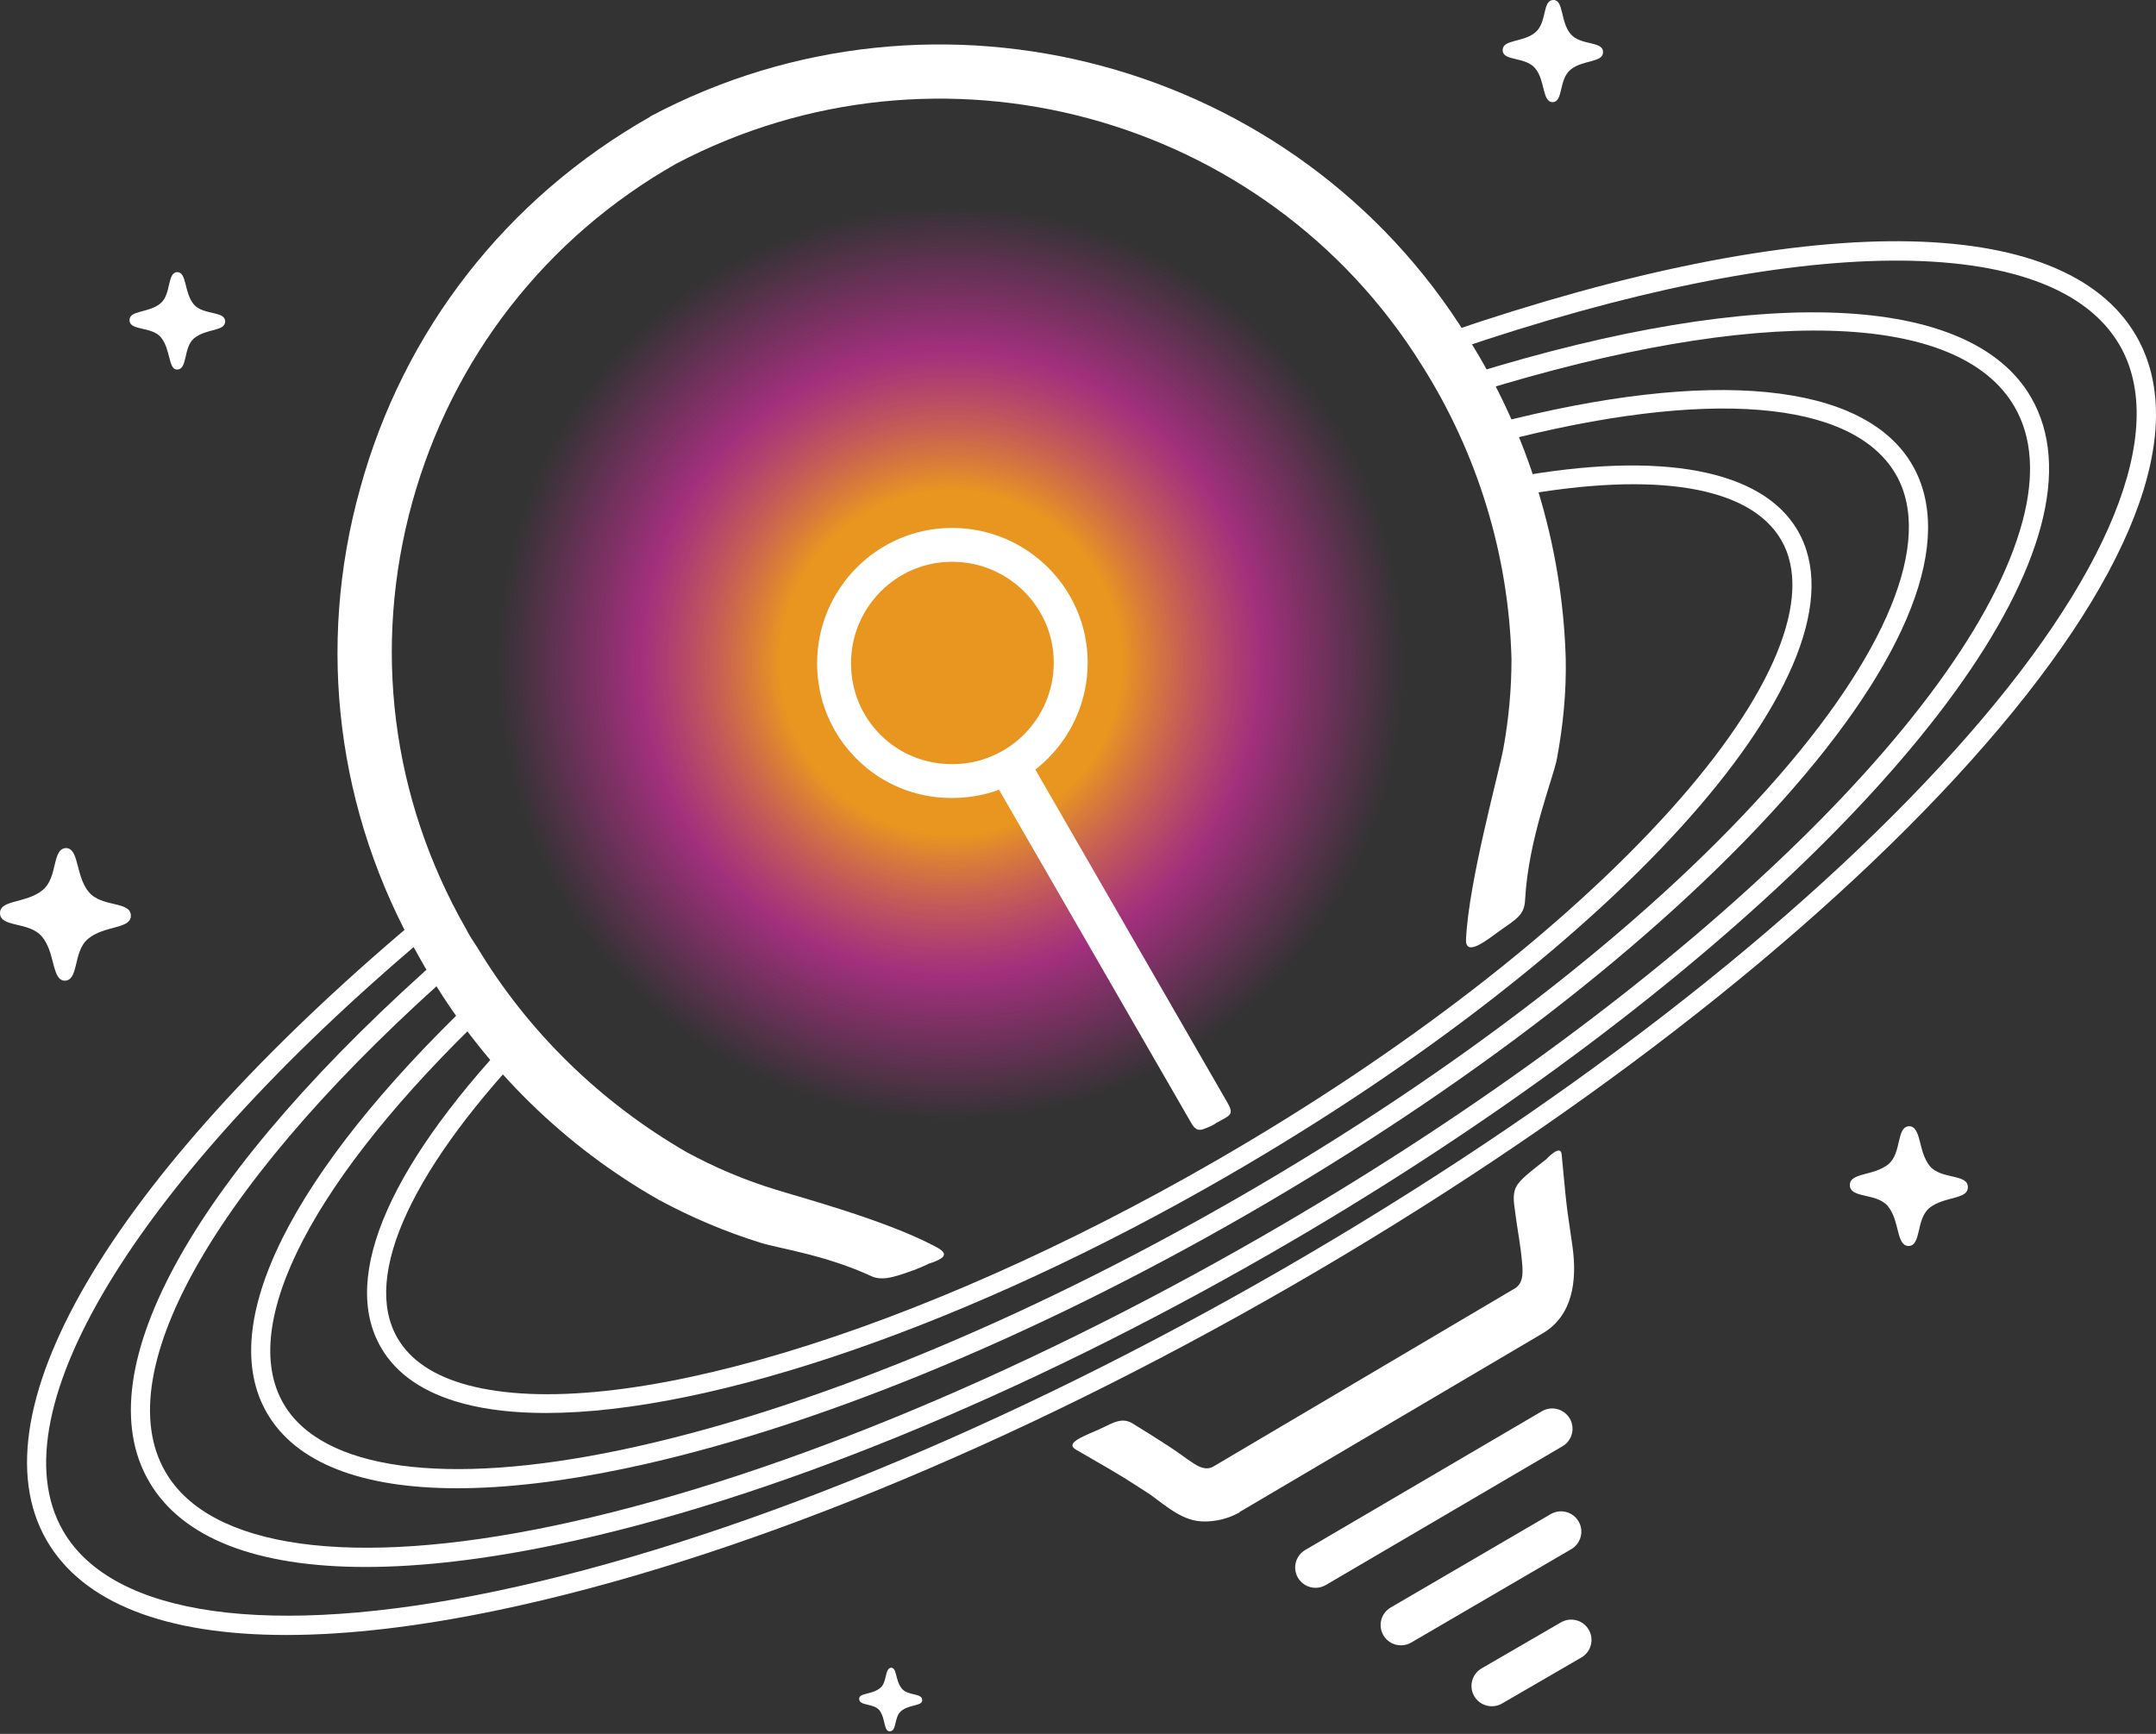 <svg width="322" height="259" viewBox="0 0 322 259" fill="none" xmlns="http://www.w3.org/2000/svg">
<rect x="0" y="0" width="322" height="259" fill="#333333" stroke="none"/>
<ellipse cx="142" cy="99" rx="70" ry="71" fill="url(#paint0_radial_222_45)"/>
<path d="M196.477 237.179C195.435 237.179 194.42 236.644 193.854 235.683C193.004 234.238 193.488 232.379 194.935 231.531L230.28 210.806C231.728 209.957 233.589 210.441 234.439 211.885C235.288 213.329 234.805 215.188 233.358 216.036L198.013 236.762C197.529 237.045 197 237.179 196.477 237.179Z" fill="white"/>
<path d="M134.291 190.471C133.278 190.774 131.658 191.28 130.24 190.673C123.252 187.438 116.466 186.528 113.529 185.618C108.364 184.001 103.3 181.878 98.439 179.249C84.362 171.262 72.614 159.737 64.309 145.886C63.702 144.875 63.094 143.864 62.487 142.752C50.334 121.42 47.194 96.65 53.777 72.993C60.258 49.335 75.652 29.621 97.021 17.489L97.123 17.388C139.962 -5.36 193.638 9.098 219.159 50.346C228.274 64.703 233.338 81.384 233.844 98.369C233.945 103.424 233.439 108.479 232.528 113.332C232.021 116.163 228.274 125.16 227.768 134.462C227.666 136.686 226.451 137.292 224.02 139.011C222.198 140.325 218.754 143.156 218.957 140.224C219.362 131.631 223.818 115.657 224.527 111.815C225.337 107.367 225.742 102.918 225.742 98.47C225.337 82.901 220.678 67.736 212.374 54.593C188.979 16.983 140.165 3.84 100.971 24.465C81.526 35.485 67.55 53.48 61.575 75.015C55.6 96.65 58.436 119.196 69.576 138.708C70.082 139.719 70.69 140.629 71.297 141.539C78.893 154.176 89.73 164.691 102.49 172.071C106.744 174.396 111.301 176.317 115.96 177.733C119.505 178.845 131.961 182.181 139.354 186.023C141.38 187.034 141.886 187.742 138.747 188.753C137.329 189.46 135.607 190.067 134.291 190.471L134.291 190.471Z" fill="white"/>
<path d="M42.758 244.227C24.74 244.227 12.384 239.454 6.974 230.104C-4.343 210.563 17.55 174.426 64.111 135.799L65.926 137.979C21.189 175.093 -0.986 210.698 9.432 228.687C16.83 241.471 40.361 244.757 73.993 237.702C108.628 230.438 150.399 213.336 191.611 189.549C232.845 165.748 268.544 138.162 292.134 111.869C315.058 86.32 323.965 64.338 316.572 51.562C306.649 34.459 268.606 34.74 217.29 52.294L216.37 49.614C269.846 31.319 308.223 31.518 319.029 50.143C327.195 64.255 318.394 86.848 294.249 113.76C270.464 140.27 234.518 168.056 193.032 192.001C151.566 215.937 109.498 233.151 74.577 240.475C62.611 242.985 51.948 244.227 42.758 244.227L42.758 244.227Z" fill="white"/>
<path d="M54.589 234.067C38.32 234.067 27.159 229.756 22.267 221.31C12.543 204.655 29.234 175.002 66.918 141.992L68.79 144.123C32.753 175.69 15.867 204.721 24.722 219.887C31.346 231.321 52.461 234.245 82.653 227.921C113.776 221.4 151.356 206.049 188.473 184.695C248.541 150.137 294.186 107.224 302.055 77.91C303.894 71.059 303.497 65.289 300.874 60.763C292.557 46.396 262.545 45.578 220.592 58.576L219.751 55.87C263.06 42.453 294.306 43.751 303.332 59.345C306.346 64.546 306.838 71.039 304.797 78.644C296.746 108.636 250.568 152.242 189.89 187.15C152.521 208.65 114.644 224.114 83.236 230.695C72.467 232.951 62.866 234.067 54.589 234.067V234.067Z" fill="white"/>
<path d="M68.277 222.308C54.006 222.309 44.206 218.521 39.89 211.102C32.171 197.848 43.446 175.252 70.823 149.112L72.785 151.159C46.822 175.95 35.442 197.826 42.345 209.679C48.101 219.574 66.468 222.095 92.742 216.586C119.914 210.891 152.688 197.484 185.028 178.833C217.368 160.184 245.388 138.535 263.929 117.874C281.854 97.898 288.86 80.767 283.151 70.872C276.671 59.69 255.027 57.942 223.771 66.077L223.055 63.334C255.64 54.854 278.44 57.084 285.609 69.455C292.066 80.644 285.117 98.51 266.044 119.765C247.308 140.643 219.041 162.492 186.449 181.288C153.855 200.084 120.783 213.604 93.326 219.36C83.915 221.333 75.519 222.308 68.277 222.308L68.277 222.308Z" fill="white"/>
<path d="M81.536 211.066C76.891 211.066 72.733 210.602 69.154 209.647C63.334 208.094 59.212 205.283 56.902 201.291C50.737 190.65 58.364 173.424 78.38 152.787L80.419 154.758C61.642 174.119 53.966 190.562 59.361 199.872C61.28 203.19 64.821 205.558 69.887 206.909C91.862 212.769 136.831 199.254 181.787 173.272C209.599 157.198 233.673 138.587 249.573 120.867C264.918 103.767 270.919 89.118 266.036 80.678C261.384 72.665 247.377 70.324 226.603 74.084L226.097 71.296C248.139 67.304 263.195 70.134 268.493 79.259C279.963 99.085 242.501 141.457 183.209 175.724C144.845 197.897 106.287 211.065 81.536 211.066H81.536Z" fill="white"/>
<path d="M179.864 227.273C181.586 227.273 183.409 226.868 185.029 225.959C185.029 225.959 185.131 225.959 185.131 225.857L230.401 199.167C234.857 196.538 235.566 191.382 234.857 186.226C234.148 180.969 234.148 182.486 233.236 172.477C233.135 170.758 230.907 173.184 230.907 173.184C230.907 173.184 228.274 175.206 227.565 175.914C226.654 176.824 225.843 177.532 226.147 179.958C226.755 184.811 227.059 185.417 227.362 189.057C227.464 190.472 227.362 191.686 226.35 192.393L181.181 219.084C180.067 219.69 178.953 219.084 177.94 218.376C176.219 217.264 176.826 217.365 169.129 212.613C167.306 211.501 165.686 212.917 163.66 213.725C161.331 214.736 159.103 215.646 160.723 216.556C169.332 221.51 167.61 220.6 171.762 223.229C174.396 225.15 176.725 227.273 179.864 227.273L179.864 227.273Z" fill="white"/>
<path d="M26.433 55.2C28.053 55.2 27.344 51.965 28.964 50.55C30.787 49.033 33.623 49.539 33.623 48.022C33.623 46.404 30.382 47.112 28.964 45.495C27.445 43.675 27.952 40.642 26.433 40.642H26.534C24.913 40.642 25.622 43.877 24.002 45.292C22.179 46.809 19.343 46.303 19.343 47.82C19.343 49.438 22.584 48.73 24.002 50.347C25.521 52.167 25.116 55.2 26.433 55.2Z" fill="white"/>
<path d="M9.621 146.494C11.849 146.494 10.836 142.147 13.166 140.226C15.596 138.204 19.546 138.81 19.546 136.788C19.546 134.564 15.191 135.575 13.267 133.25C11.242 130.823 11.849 126.678 9.824 126.678H9.925C7.697 126.678 8.71 131.025 6.38 132.946C3.95 134.968 0 134.362 0 136.384C0 138.608 4.355 137.597 6.279 139.922C8.305 142.349 7.697 146.494 9.722 146.494" fill="white"/>
<path d="M132.874 258.615C133.988 258.615 133.481 256.492 134.595 255.582C135.811 254.571 137.735 254.875 137.735 253.965C137.735 252.853 135.608 253.358 134.697 252.246C133.684 251.033 133.988 249.112 133.076 249.112H133.177C132.063 249.112 132.57 251.235 131.456 252.145C130.24 253.156 128.316 252.852 128.316 253.762C128.316 254.875 130.443 254.369 131.354 255.481C132.266 256.694 131.962 258.615 132.874 258.615Z" fill="white"/>
<path d="M232.022 0C230.3 0 231.11 3.336 229.287 4.853C227.464 6.369 224.426 5.864 224.426 7.481C224.426 9.2 227.768 8.391 229.287 10.211C230.806 12.031 230.3 15.266 231.92 15.266H231.819C233.541 15.266 232.731 11.93 234.554 10.413C236.376 8.897 239.415 9.402 239.415 7.785C239.415 6.066 236.073 6.875 234.554 5.055C233.034 3.235 233.541 0 232.022 0Z" fill="white"/>
<path d="M284.988 186.125C287.014 186.125 286.102 182.182 288.128 180.463C290.356 178.643 293.9 179.25 293.9 177.329C293.9 175.307 289.951 176.217 288.229 174.195C286.406 171.971 287.014 168.23 285.089 168.23H285.191C283.165 168.23 284.077 172.173 282.051 173.892C279.823 175.711 276.279 175.105 276.279 177.026C276.279 179.048 280.228 178.138 281.95 180.16C283.773 182.384 283.165 186.125 285.089 186.125" fill="white"/>
<path d="M142.078 119.198C136.777 119.198 131.778 117.152 128.005 113.425C124.156 109.622 122.036 104.527 122.036 99.078C122.036 87.929 131.077 78.858 142.19 78.858C153.358 78.858 162.445 87.883 162.445 98.977C162.445 110.126 153.404 119.197 142.291 119.197C142.221 119.197 142.149 119.198 142.078 119.198ZM142.19 83.913C133.869 83.913 127.1 90.716 127.1 99.078C127.1 103.167 128.686 106.986 131.566 109.832C134.422 112.653 138.225 114.167 142.265 114.142C150.612 114.142 157.381 107.339 157.381 98.977C157.381 90.67 150.566 83.913 142.19 83.913H142.19Z" fill="white"/>
<path d="M180.067 168.532C179.156 168.936 178.548 168.936 177.839 167.622L148.166 116.162C147.052 114.241 147.659 114.342 149.583 113.23C151.508 112.118 152.622 111.309 153.634 113.23L183.308 164.69C184.422 166.611 183.612 166.611 181.688 167.723C181.08 168.127 180.877 168.228 180.067 168.532Z" fill="white"/>
<path d="M209.238 245.773C208.193 245.773 207.177 245.236 206.612 244.271C205.765 242.825 206.252 240.967 207.701 240.122L231.602 226.17C233.053 225.325 234.913 225.812 235.759 227.257C236.606 228.703 236.118 230.561 234.669 231.407L210.768 245.358C210.286 245.64 209.758 245.773 209.238 245.773Z" fill="white"/>
<path d="M222.808 254.873C221.761 254.873 220.742 254.332 220.178 253.364C219.335 251.915 219.827 250.058 221.278 249.217L233.128 242.342C234.579 241.501 236.438 241.993 237.281 243.44C238.124 244.889 237.632 246.746 236.181 247.587L224.331 254.462C223.851 254.74 223.326 254.873 222.808 254.873H222.808Z" fill="white"/>
<defs>
<radialGradient id="paint0_radial_222_45" cx="0" cy="0" r="1" gradientUnits="userSpaceOnUse" gradientTransform="translate(142 99) rotate(90) scale(79.875 78.75)">
<stop offset="0.323" stop-color="#E89620"/>
<stop offset="0.589" stop-color="#D52E9F" stop-opacity="0.68"/>
<stop offset="0.859" stop-color="#D52E9F" stop-opacity="0"/>
</radialGradient>
</defs>
</svg>

